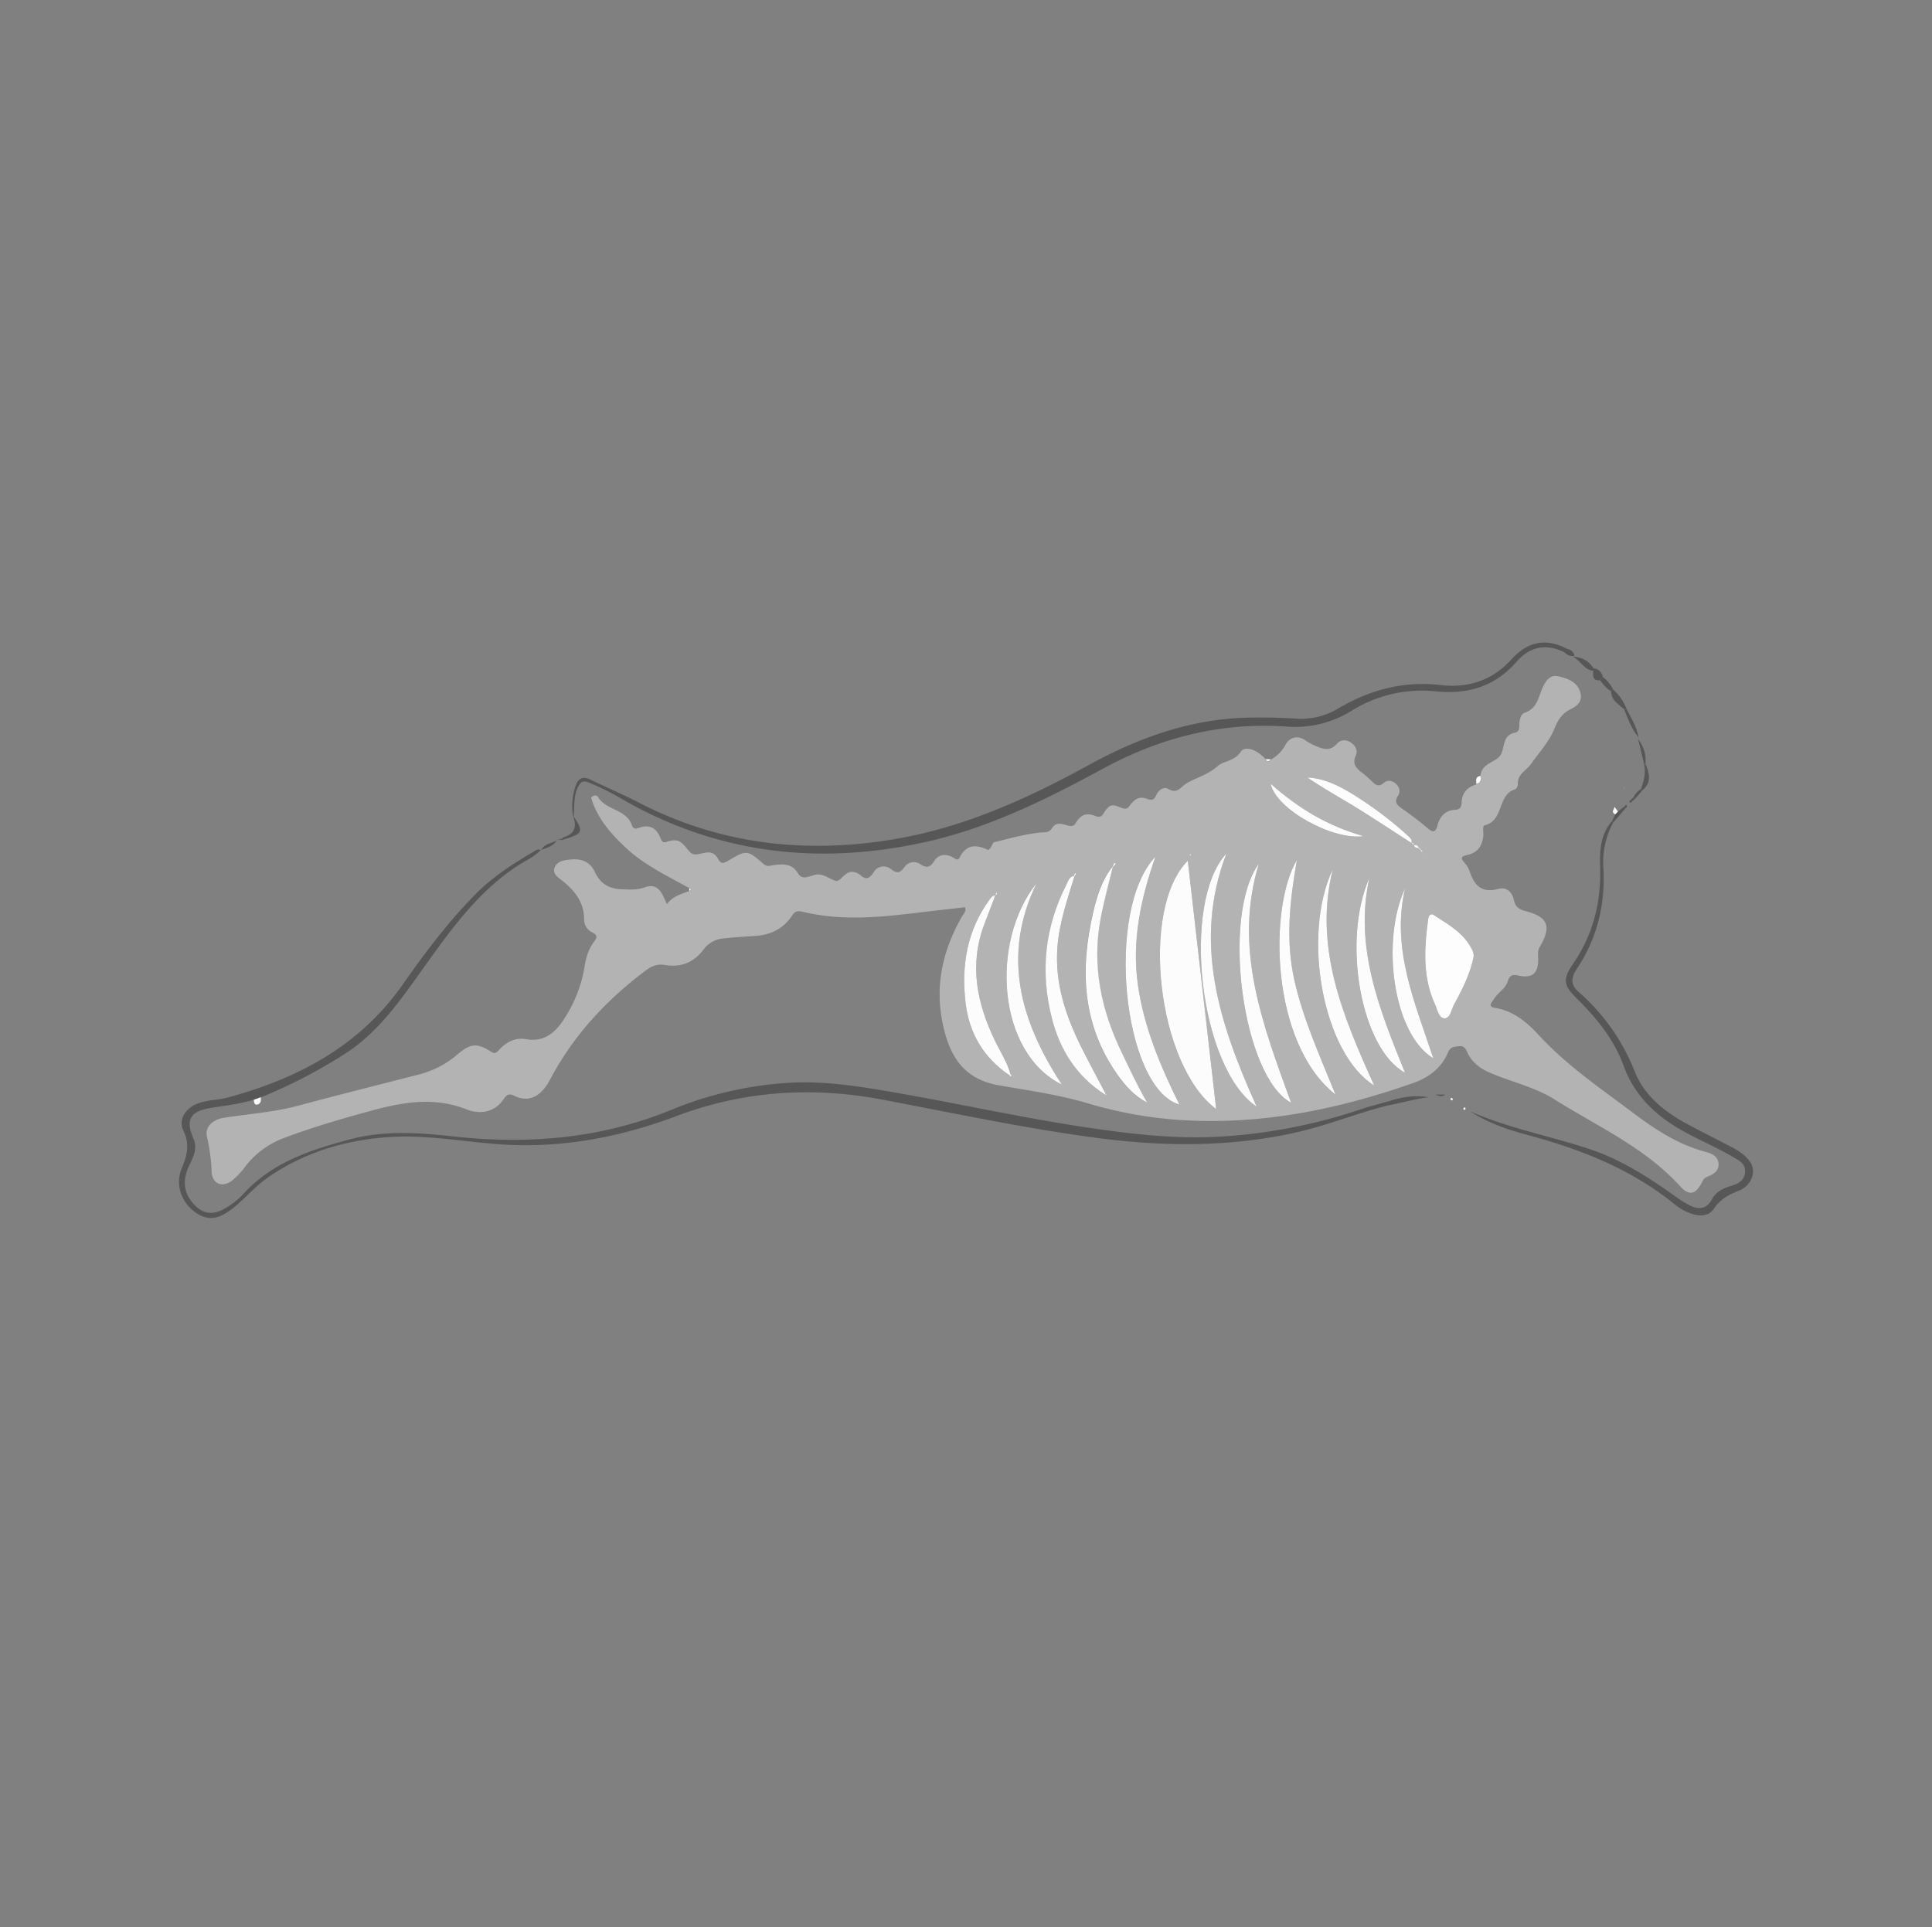 <svg id="Layer_1" data-name="Layer 1" xmlns="http://www.w3.org/2000/svg" viewBox="0 0 807.93 806.13"><rect x="0" y="0" width="807.93" height="806.13" fill="#808080" stroke="none"/><defs><style>.cls-1{fill:#b3b3b3;}.cls-2{fill:#575757;}.cls-3{fill:#fcfcfc;}.cls-4{fill:#fdfdfd;}</style></defs><title>Artboard 3</title><path class="cls-1" d="M619.13,324.53c.39-5.37,6.23-5.55,8.28-8.58s.59-8.34,6.08-9.49c1.72-.36,1.86-1.66,1.87-3.06,0-2.1.51-4.71,2.21-5.28,5.73-1.9,5.81-7.41,8-11.49,1.43-2.63,3.08-4.47,6.22-3.72,3.94.94,7.83,2.28,9.09,6.76,1,3.61-1.27,5.6-4.15,7-3.51,1.75-5.2,4.39-6.75,8.21-2.19,5.37-6.45,10-9.82,14.79-1.87,2.66-5.64,4-5.41,8.34,0,.71-.58,2-1.13,2.12-7.5,2.18-4.62,13-12.6,15-1.26.3-.61,2.73-.71,4.18-.3,4.3-2.33,7.36-6.61,8.26-3,.62-2.9,1.5-1.12,3.47a9.66,9.66,0,0,1,2,3.41c1.93,5.94,5.1,9.23,12,7.34,3.35-.92,5.79,1.25,6.51,4.66.59,2.78,2,3.91,4.84,4.63,9.49,2.42,11,6.44,6,14.93-1,1.63-.73,3.16-.69,4.79.18,6.08-2.3,8.56-8.13,7.25-2.84-.65-3.83,0-4.64,2.5-1,3.14-4.21,4.68-5.79,7.41-.61,1.06-2.87,3.06.45,3.59,7.73,1.23,13.33,5.93,18.31,11.34,11.69,12.72,25.88,22.34,39.55,32.62,9.2,6.92,18.73,13.19,30.06,16.21,2.48.67,5.36,1.71,5.62,4.94s-2.26,4.53-4.78,5.56a3.6,3.6,0,0,0-2,2c-2.64,5.32-5.36,6.27-9.36,1.87-14.67-16.14-34.34-24.85-52.27-36.14-8.4-5.29-18.11-7.38-27.11-11.22-4.29-1.82-7.78-4.5-9.67-8.82-.79-1.8-1.62-2.59-3.7-2.3-1.87.27-3.28.31-4.21,2.53-2.74,6.52-8,10.53-14.51,12.82-31.61,11.13-64,17.72-97.69,15.48a175.56,175.56,0,0,1-38.62-7c-12.13-3.62-24.67-5.32-37.05-7.49-15.12-2.66-20.75-12.64-23.5-25.94-3.34-16.15.16-31,8.28-45,.56-1,1.68-1.72,1.1-3.54-6.93.79-13.95,1.55-21,2.41-15.55,1.9-31.09,3.24-46.58-.44-2.08-.5-3.36-.65-4.84,1.61-3.59,5.47-9.05,8.05-15.58,8.44-4.48.28-9,.56-13.41,1.05a11.55,11.55,0,0,0-8,4.66c-4.13,5.48-9.55,7.53-16.18,6.41-3.22-.54-5.61.52-8.16,2.45-16.42,12.37-30.09,27.09-39.74,45.38-3.35,6.35-8.33,10.32-15.3,6.76-2.08-1.07-3.18.07-4.12,1.47-4,5.9-10.29,6.45-15.62,4.33-14.34-5.68-28.13-2.67-41.92,1.14-11.81,3.26-23.58,6.73-35.07,11.1a36.47,36.47,0,0,0-15.67,11.89A31.37,31.37,0,0,1,97,493.82c-4,3-8.16,1.46-8.49-3.56a77.94,77.94,0,0,0-1.94-14.71c-1-4,2.09-7.19,6.91-8,10.31-1.64,20.76-2.31,30.92-5,17-4.58,34-8.81,51.05-13.2a40.07,40.07,0,0,0,16.14-8.55c5.14-4.37,8.07-4.57,13.48-1.08,1.61,1,2.11,1,3.41-.36,3-3.26,6.66-5.55,11.48-4.71,7.55,1.33,12.25-2.66,16-8.57a55.86,55.86,0,0,0,8.39-21.17c.61-4,1.64-7.9,4.14-11.11,1.41-1.81,1.16-2.81-.64-3.73a5.94,5.94,0,0,1-3.59-5.55c0-7-3.75-11.79-8.84-15.93-1.87-1.53-4.68-3.06-3.4-5.91,1.16-2.6,4.11-3,6.87-3.2,4.46-.39,7.85,1,9.83,5.14,2.26,4.79,5.65,7.15,11.31,7.33,3.37.1,6.31.4,9.68-.83,5.66-2.07,7.26,2.79,9.18,7.07,2.47-3.41,6.08-4.26,9.47-5.54.81-.4.83-.78,0-1.12-9.12-5.09-18.65-9.54-26.41-16.73-6.49-6-12.24-12.59-14.75-21.12,1.24-1.55,2.55-.88,2.9-.29,3.36,5.61,11.85,5,14.15,11.79.51,1.5,1.53,1.62,2.76,1.15,4.44-1.67,7.47-.15,9.16,4.12.59,1.49,1.22,2.32,2.9,1.55a7.58,7.58,0,0,1,1.46-.34c5.42-1.39,6.65,4.87,9.39,5.6,3.09.82,7.56-3.2,10.39,2,1.27,2.3,2.41,1.82,4.26.72,7.61-4.53,8-4.54,14.67,1.33,1.5,1.33,2.57.79,4,.58,4.05-.57,8.05-.84,10.54,3.5a3.15,3.15,0,0,0,3.91,1.37c.8-.21,1.63-.36,2.41-.64,3.65-1.31,6.13,1.23,9.17,2.26,2.35.8,4-4.35,7.61-3.66a5.67,5.67,0,0,1,2.73,1.14c2.47,2.26,3.91,1.78,5.71-1a4.84,4.84,0,0,1,7.44-1.22c2.48,1.89,3.67,1.43,5.45-.93a4.72,4.72,0,0,1,6.69-1.22c2.39,1.57,4,1.48,5.67-1.2,1.85-3,4.78-3.32,7.85-1.72,1,.52,2.11,1.69,2.9.08,2.86-5.74,7.16-5.41,12-3.1l.92-.92c.53-.83.92-2.22,1.61-2.39,6.26-1.55,12.53-3.29,18.91-4,2-.24,3.74.25,5-1.63.19-.28.39-.54.6-.8,2.81-3.48,7.57,1.67,9.3-1.28,2.33-4,4.79-4.67,8.48-3.2,1.89.75,2.75,0,3.57-1.48a10.34,10.34,0,0,1,1.5-1.95c2.88-3.22,6.76,2.28,8.85-.48,2.23-3,4.19-4.66,7.74-3.25,2.06.81,2.95.19,3.78-1.72s3.11-3.58,4.82-2.54c4,2.42,5.21-.75,7.88-2.31,4.26-2.49,9-3.62,13.05-7.26,2.31-2.05,7-2,9.52-5.88,1.79-2.74,6.93-.89,10.46,3.17.66,1.23,1.37,1.16,2.11.07a14.84,14.84,0,0,0,5.93-5.83c1.9-3.67,5.38-4.51,8.69-2.09a22.55,22.55,0,0,0,4.75,2.46c3.19,1.36,5.77,1.77,8.4-1.26,1.52-1.74,4-1.7,6-.21,1.76,1.32,2.69,3.22,1.77,5.25-1.42,3.11-.16,5,2.19,6.82a48.08,48.08,0,0,1,4.51,3.93c1.57,1.54,2.89,2.54,5.06.65,1.5-1.3,3.49-1,5,.38s2.06,3.25.93,5c-1.84,2.79-.31,4,1.79,5.51,3.54,2.48,7,5.06,10.3,7.87,2.27,2,3.56,2.3,4.42-1.07,1-3.71,3.29-6.18,7.29-6.39,2.28-.11,2.68-1.28,2.78-3.2.22-4,2.47-6.36,6.22-7.44C619.2,327.42,619.42,326.11,619.13,324.53Zm-25,31.1c.13.38.2.91.76.36l-.6-.51-1-1a1.6,1.6,0,0,0-2.07-.93.94.94,0,0,0-.92-1.07c.21-1.36-.69-2.15-1.55-2.92a157.55,157.55,0,0,0-24.26-18.09c-5.39-3.18-11.14-5.95-17.75-6.24,6.42,4.36,13.18,8.1,19.75,12.14,8,4.93,15.82,10.12,23.72,15.2l1,1a1.74,1.74,0,0,0,1.82,1.19ZM416.27,374.57c-1.15-.08-1.68.62-2.32,1.49-9.6,13.08-12,27.87-10.14,43.54,1.52,12.7,7.57,22.86,18.27,30.1.21.17.55.54.61.49.58-.38.17-.67-.15-1-1.34-5.05-4.27-9.36-6.5-14-7.54-15.67-10.82-31.69-4.43-48.62l4.6-12.09c.33-.36,1.26-.57.3-1.24ZM462,457.74l.68.33-.36-.65C459,451,455.52,444.55,452.25,438c-6.65-13.23-11.24-27-10-42.08.82-10.19,4.15-19.73,7.09-29.38l.72-1-.55-.38c-.12.42-.24.85-.35,1.27-2,.34-2.37,2.18-3.08,3.58-9.16,17.87-11,36.62-6.1,56C443.33,439.2,450.27,450.21,462,457.74Zm3.15-95.25c-4.43,5.61-6.49,12.29-8.06,19.06-5.53,23.86-4.63,46.86,10,67.75,3.35,4.77,7.18,9.12,12.54,11.87-3.91-6.8-7.18-13.81-10.54-20.77-8.62-17.8-12.63-36.38-8.92-56.09,1.37-7.3,3.37-14.47,5.08-21.71l1.26-1.3-.62-.43ZM616.27,400a7.19,7.19,0,0,0-.31-1.9c-3.22-7.51-10-11.24-16.42-15.37-1.29-.83-2.12.22-2.31,1.62-1.66,12.1-2.42,24.15,2.81,35.69,1,2.2,1.59,5.78,3.93,5.88,2.52.12,2.91-3.59,4-5.67C611.48,413.87,614.83,407.37,616.27,400ZM508.58,463.88,496.71,360C476.5,380.41,483.94,445.53,508.58,463.88Zm16.92-1c-15.67-34.79-26.77-68.93-12.64-105.85C493.86,377.51,501.52,446.71,525.5,462.87ZM483.18,358.31C462,380.55,469.47,455,493.18,462c-8-16.16-14.89-32.51-17.36-50.26C473.3,393.64,476.92,376.19,483.18,358.31Zm56.73,102.91c-11.83-32.52-24.28-64.68-13.47-100C510.51,383.21,519.73,450.53,539.91,461.22Zm18.57-3.4c-6.75-16.64-13.62-31.76-17.24-48-3.67-16.5-1.93-32.93,1.09-50.05C530.6,379.26,531,436.17,558.48,457.82ZM574.65,454c-13.42-29.56-25.29-58.13-17.29-90.48C544.16,391.42,553.33,440.74,574.65,454ZM433.48,369.39C413.94,394,417,440.33,444,453.64,426.39,426.73,419,399.4,433.48,369.39Zm139.18-2.23c-11.71,26.45-3.44,71.64,14.89,81.52C576.78,422.07,566.25,396.11,572.66,367.16Zm26.71,75.47c-7.6-23.1-17.69-45.7-11.8-71.05C577.44,393.37,582.46,432.44,599.37,442.63Zm-68-114.81c2.16,10.59,25.79,23.72,38.86,21.92C555.24,345.5,543,338.16,531.37,327.82ZM498,357.55l-.23-.4a2.44,2.44,0,0,0-.31.24c.11.2.25.39.38.58Zm98.66.62.18-.23-.27-.05Z"/><path class="cls-2" d="M580.14,462.43c-13,3.27-25.49,8.45-38.68,11.35-27.21,6-54.47,5.84-81.91,2.28-30.5-4-60.55-10.45-90.73-16.16-29.34-5.54-57.93-3.63-85.89,6.89-24.12,9.08-48.9,13.71-74.77,11.76-14.93-1.12-29.78-3.91-44.81-3-18.5,1.15-35.9,6.27-51.27,16.9-5,3.47-9.1,8.26-13.81,12.2-6.56,5.48-11.11,6.1-16.24,2.67-6-4.06-8.91-11.6-6.11-18.42,2.23-5.41,3.62-10.11.77-16-2.27-4.67.93-9.48,6.09-11.38,4.09-1.5,8.56-1.4,12.69-2.53,29.42-8,55.15-21.67,73.15-47.49,9.13-13.08,18.78-25.83,30-37.26,7-7.18,15.4-12.64,24-17.71,1.07-.63,2.19-1.67,3.67-1l-.09-.09c-2.87,3.07-6.76,4.66-10.16,6.93-16.29,10.87-27.46,26.39-38.61,42-9.87,13.78-19.34,27.91-34.28,37.09A215.14,215.14,0,0,1,109.05,459L106.12,460c-5.94,1.74-12.06,2.46-18.13,3.44-8.4,1.36-10.5,4.89-7.12,12.71,1.87,4.34-.06,7.78-1.73,11.33-2.37,5-2.79,9.85.61,14.57,4.13,5.73,9.1,6.79,15.06,2.95a31.69,31.69,0,0,0,6.63-5.25c12-13.46,28.24-18.75,44.87-23.19,14.23-3.8,28.63-2.86,43.07-1.26,31.22,3.47,61.68,1,91.14-11a152.53,152.53,0,0,1,51.32-11.5c14.54-.59,28.84,1.79,43.09,4.28,27.48,4.81,54.73,10.92,82.36,14.91,17.64,2.54,35.33,4.5,53.15,3.4A225.48,225.48,0,0,0,569,464c3.77-1.27,7.65-2.22,11.47-3.32Z"/><path class="cls-2" d="M654.12,272.78c-7.75-3.73-14.38-2.38-20.07,4.16-9,10.27-20.4,13.6-33.72,12.21A55.72,55.72,0,0,0,565,297.41a44.55,44.55,0,0,1-27.12,6.47c-27.26-1.87-52.62,4.58-76.65,17.63s-48.38,25.11-75.33,30.92c-44.76,9.66-87.29,4.41-127.13-19a108.3,108.3,0,0,0-12.48-6.1c-2.63-1.12-3.57-.13-4.57,1.87-1.95,3.87-1.43,8.11-1.86,12.21l-.26-.16a26.25,26.25,0,0,1,1-12.25c1.07-3.23,2.84-4.6,6.29-2.92,6.73,3.27,13.63,6.19,20.27,9.62,33.64,17.4,69.15,21.51,106.19,15.41,29.49-4.86,56.22-17,82.1-31.2,20.59-11.3,42.11-19.08,65.8-19.73,6.81-.19,13.65-.05,20.45.38a30.12,30.12,0,0,0,17.69-4.1c13.29-7.9,27.49-11.73,43-9.93,11.76,1.37,21.73-2,29.72-10.79,6.7-7.39,14.38-9.06,23.28-4.3A1.33,1.33,0,0,1,654.12,272.78Z"/><path class="cls-2" d="M674.62,344a34.69,34.69,0,0,0-4.09,19.25c.78,15.31-2.66,29.38-11.23,42.13-2.22,3.3-2.65,6.38.63,9.31a86.09,86.09,0,0,1,23.66,33.4c4,10.23,12.55,17,22.16,22.15,5.85,3.14,11.8,6.12,17.7,9.17,3.28,1.7,6.46,3.62,8.53,6.72,2.62,3.92.41,9.77-4.64,11.8-4.21,1.69-7.88,3.5-10.56,7.58-2.26,3.44-6.38,3.31-10,1.94a22,22,0,0,1-6.07-3.41c-18.4-15.1-39.93-23.45-62.6-29.53-8.14-2.18-16.15-5-23.34-9.69,16.15,7.15,33.54,10.31,50.18,15.87,13.1,4.37,24.52,11.81,35.67,19.73a43.38,43.38,0,0,0,6.34,3.93c3.61,1.71,6.81,1.21,8.88-2.62,1.7-3.17,4.51-4.65,7.84-5.64,2.89-.85,5.78-2.09,6.08-5.72s-2.55-5-4.87-6.34c-8.43-5-17.69-8.49-25.92-13.89-9.13-6-16.14-13.82-19.92-24.18-4.1-11.24-11.36-20.17-19.75-28.42-5.49-5.4-5.87-8-1.49-14.37,8.33-12.15,11.73-25.51,11.35-40.09-.19-7-.06-14,5-19.67C674.31,343.64,674.47,343.84,674.62,344Z"/><path class="cls-2" d="M680.21,296.55c1.81,3.65,4.17,7.07,5,11.9-3.17-3.91-4.45-8-6.13-11.95Z"/><path class="cls-2" d="M580.14,462.43l.3-1.72c5.48-1.83,11.06-2.79,16.9-1.79C591.5,459.63,585.89,461.36,580.14,462.43Z"/><path class="cls-2" d="M239.58,341.26l.26.16c4.38,6.6,4.08,7.23-4.77,9.91a.83.83,0,0,1,.14-.63c.07-.15.11-.4.21-.43C240.32,348.88,241.39,345.74,239.58,341.26Z"/><path class="cls-2" d="M680.21,296.55,679,296.5c-2.34-2.08-5.3-3.72-5.25-7.48.24-.24.47-.48.7-.73A20.33,20.33,0,0,1,680.21,296.55Z"/><path class="cls-2" d="M686.2,330c1.29-3.43,2.14-6.93,1.28-10.62h.33l.29.19c1.71,3.93,2.66,7.77-1.3,11A.67.67,0,0,1,686.2,330Z"/><path class="cls-2" d="M666.24,280.58c-3.57-.3-4.74-3.69-8.52-6,4.8.47,7,2.41,8.74,5C666.39,279.88,666.32,280.23,666.24,280.58Z"/><path class="cls-2" d="M688.1,319.52l-.29-.19h-.33c-.73-3-1.46-6-2.5-10.37C687.82,313,688.43,316.11,688.1,319.52Z"/><path class="cls-2" d="M666.24,280.58c.08-.35.15-.7.22-1.05a4.28,4.28,0,0,1,3.78,3.59c-.4.47-.79.95-1.18,1.42C665.92,284.78,666.19,282.6,666.24,280.58Z"/><path class="cls-2" d="M676.6,339.43l2.55-2c.21.21.42.41.65.6-1.72,2-3.45,4-5.18,6-.15-.2-.31-.4-.47-.59l1.31-2.82Z"/><path class="cls-2" d="M669.06,284.54c.39-.47.78-1,1.18-1.42a14.22,14.22,0,0,1,4.25,5.17c-.23.25-.46.49-.7.73C671.65,288.13,670.51,286.17,669.06,284.54Z"/><path class="cls-2" d="M226.3,355.59c1.35-2.86,4.55-2.77,6.77-4.23,0,0-.07-.09-.07-.09-1.51,2.62-4.19,3.37-6.79,4.23Z"/><path class="cls-3" d="M106.12,460l2.93-1.07c.14,1.34.08,2.78-1.49,3.07C106.26,462.27,106.29,460.94,106.12,460Z"/><path class="cls-2" d="M654.12,272.78a1.33,1.33,0,0,0,1.22-1.33,3.57,3.57,0,0,1,3.1,2.8C656.62,274.76,655.33,273.87,654.12,272.78Z"/><path class="cls-2" d="M686.8,330.56l-3,3.54a8.55,8.55,0,0,0-.65-.7,9.08,9.08,0,0,1,3.1-3.44A.67.67,0,0,0,686.8,330.56Z"/><path class="cls-3" d="M619.13,324.53c.29,1.58.07,2.89-1.74,3.4C617.26,326.43,616.9,324.82,619.13,324.53Z"/><path class="cls-2" d="M600.27,457.8h4.07C602.93,459,601.6,458.36,600.27,457.8Z"/><path class="cls-3" d="M676.6,339.43l-1.14,1.2c-1.81-.9-.6-2-.24-3.09l0,0Z"/><path class="cls-3" d="M607.29,460.3c-.24-.14-.6-.23-.69-.43s.14-.49.23-.74c.24.15.57.25.7.46S607.38,460.05,607.29,460.3Z"/><path class="cls-3" d="M612.65,463.12c.08.26.29.58.21.75s-.46.27-.71.4c-.08-.24-.28-.56-.2-.7S612.4,463.26,612.65,463.12Z"/><path class="cls-3" d="M531.38,317.59c-.74,1.09-1.45,1.16-2.11-.07Z"/><path class="cls-2" d="M235.21,350.7a.83.83,0,0,0-.14.63l-2.07-.05s.08.08.07.08C233.78,351.13,234.5,350.92,235.21,350.7Z"/><path class="cls-3" d="M414.16,354.55l-.92.92Z"/><path class="cls-3" d="M288.24,371.52c.87.34.85.72,0,1.12C288.27,372.27,288.25,371.89,288.24,371.52Z"/><path class="cls-3" d="M679.26,329.55c-.08.14-.17.28-.26.41l.21-.46Z"/><path class="cls-3" d="M679.21,329.5l.26-.4-.21.45Z"/><path class="cls-2" d="M679.15,337.45c.31-.29.81-.86.89-.8.86.58.17,1-.24,1.4C679.57,337.86,679.36,337.66,679.15,337.45Z"/><path class="cls-3" d="M675.22,337.54l-.41-.24.43.21Z"/><path class="cls-2" d="M682.68,335c-.4.39-.73,1.19-1.35.3-.05-.08.52-.59.79-.9Z"/><path class="cls-2" d="M683.75,334.1l-1.07.92-.56-.6,1-1A8.55,8.55,0,0,1,683.75,334.1Z"/><path class="cls-4" d="M616.27,400c-1.44,7.34-4.79,13.84-8.27,20.25-1.12,2.08-1.51,5.79-4,5.67-2.34-.1-2.93-3.68-3.93-5.88-5.23-11.54-4.47-23.59-2.81-35.69.19-1.4,1-2.45,2.31-1.62,6.38,4.13,13.2,7.86,16.42,15.37A7.19,7.19,0,0,1,616.27,400Z"/><path class="cls-3" d="M508.58,463.88C483.94,445.53,476.5,380.41,496.71,360Z"/><path class="cls-3" d="M525.5,462.87c-24-16.16-31.64-85.36-12.64-105.85C498.73,393.94,509.83,428.08,525.5,462.87Z"/><path class="cls-3" d="M483.18,358.31c-6.26,17.88-9.88,35.33-7.36,53.42,2.47,17.75,9.39,34.1,17.36,50.26C469.47,455,462,380.55,483.18,358.31Z"/><path class="cls-3" d="M465.32,362.61c-1.71,7.23-3.71,14.4-5.08,21.7-3.71,19.71.3,38.29,8.92,56.09,3.36,7,6.63,14,10.54,20.77-5.36-2.75-9.19-7.1-12.54-11.87-14.66-20.89-15.56-43.89-10-67.75,1.57-6.77,3.63-13.45,8.06-19.06Z"/><path class="cls-3" d="M539.91,461.22c-20.18-10.69-29.4-78-13.47-100C515.63,396.54,528.08,428.7,539.91,461.22Z"/><path class="cls-3" d="M558.48,457.82c-27.45-21.65-27.88-78.56-16.15-98.07-3,17.12-4.76,33.55-1.09,50.05C544.86,426.06,551.73,441.18,558.48,457.82Z"/><path class="cls-3" d="M449.3,366.58c-2.94,9.65-6.27,19.19-7.09,29.38-1.2,15.13,3.39,28.85,10,42.08,3.27,6.51,6.73,12.92,10.11,19.38l-.33.32c-11.76-7.53-18.7-18.54-22.09-31.77-4.94-19.34-3.06-38.09,6.1-56,.71-1.4,1.06-3.24,3.08-3.58Z"/><path class="cls-3" d="M574.65,454c-21.32-13.21-30.49-62.53-17.29-90.48C549.36,395.82,561.23,424.39,574.65,454Z"/><path class="cls-3" d="M433.48,369.39c-14.5,30-7.09,57.34,10.56,84.25C417,440.33,413.94,394,433.48,369.39Z"/><path class="cls-3" d="M572.66,367.16c-6.41,28.95,4.12,54.91,14.89,81.52C569.22,438.8,561,393.61,572.66,367.16Z"/><path class="cls-3" d="M422.08,449.7c-10.7-7.24-16.75-17.4-18.27-30.1-1.88-15.67.54-30.46,10.14-43.54.64-.87,1.17-1.57,2.32-1.49l-.06-.05-4.6,12.09c-6.39,16.93-3.11,32.95,4.43,48.62,2.23,4.64,5.16,8.95,6.5,14Z"/><path class="cls-3" d="M599.37,442.63c-16.91-10.19-21.93-49.26-11.8-71.05C581.68,396.93,591.77,419.53,599.37,442.63Z"/><path class="cls-3" d="M590.21,352.56c-7.9-5.08-15.73-10.27-23.72-15.2-6.57-4-13.33-7.78-19.75-12.14,6.61.29,12.36,3.06,17.75,6.24a157.55,157.55,0,0,1,24.26,18.09c.86.77,1.76,1.56,1.54,2.92Z"/><path class="cls-3" d="M531.37,327.82c11.66,10.34,23.87,17.68,38.86,21.92C557.16,351.54,533.53,338.41,531.37,327.82Z"/><path class="cls-3" d="M465.19,362.49l.77-1.62.62.43-1.26,1.31Z"/><path class="cls-3" d="M416.27,374.57l.24-1.29c1,.67,0,.88-.3,1.24Z"/><path class="cls-3" d="M449.12,366.43c.11-.42.23-.85.35-1.27l.55.38-.72,1Z"/><path class="cls-3" d="M591.22,353.55a1.58,1.58,0,0,1,2.07.93l-.24.23a1.73,1.73,0,0,1-1.81-1.19Z"/><path class="cls-3" d="M498,357.55l-.16.42c-.13-.19-.27-.38-.38-.58a2.44,2.44,0,0,1,.31-.24Z"/><polygon class="cls-3" points="596.66 358.17 596.57 357.89 596.84 357.94 596.66 358.17"/><path class="cls-3" d="M594.13,355.64l-1.08-.93.24-.23c.34.33.67.67,1,1Z"/><path class="cls-3" d="M594.29,355.48l.6.51c-.56.55-.63,0-.76-.35Z"/><path class="cls-3" d="M591.24,353.52l-1-1,.08-.09a1,1,0,0,1,.93,1.08Z"/><path class="cls-3" d="M462.36,457.42l.36.65-.68-.33Z"/><path class="cls-3" d="M422.54,449.23c.32.29.73.58.15,1-.06.05-.4-.32-.61-.49Z"/></svg>